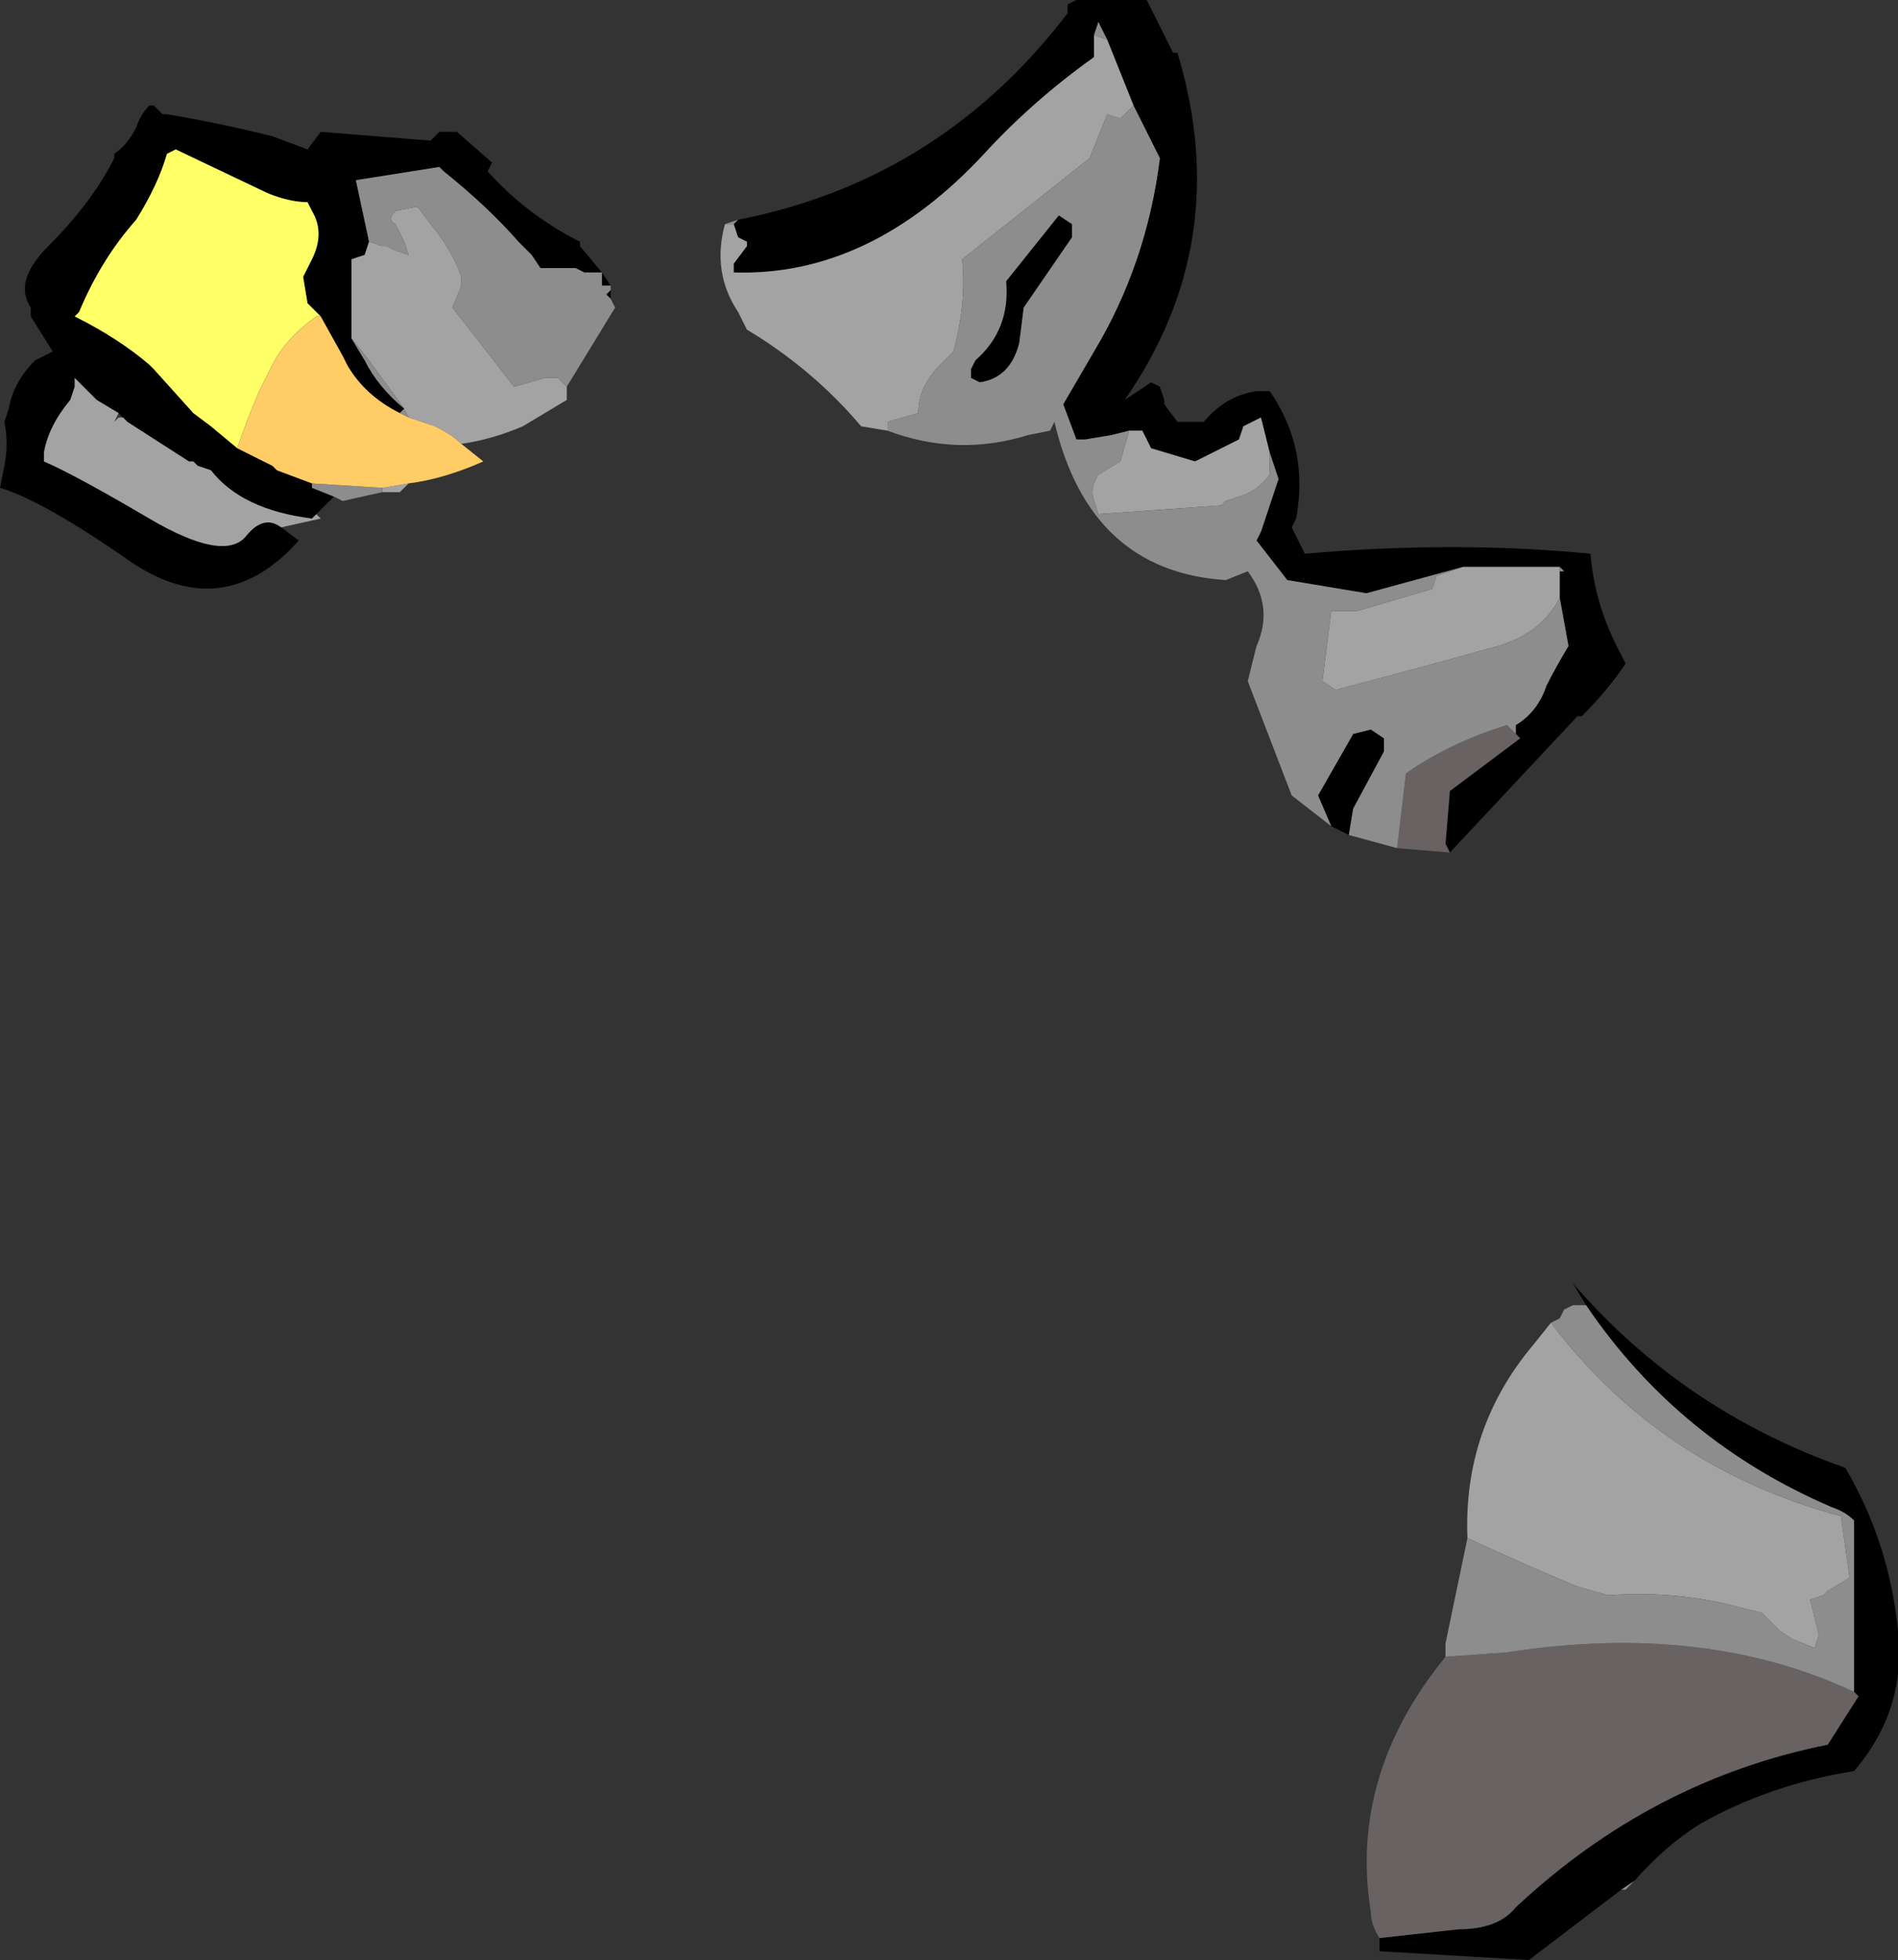 <?xml version="1.0" encoding="UTF-8" standalone="no"?>
<svg xmlns:ffdec="https://www.free-decompiler.com/flash" xmlns:xlink="http://www.w3.org/1999/xlink" ffdec:objectType="frame" height="156.1px" width="151.2px" xmlns="http://www.w3.org/2000/svg">
  <rect width="100%" height="100%" fill="#333333" stroke="none"/>
  <g transform="matrix(1.0, 0.0, 0.0, 1.0, 10.15, -0.35)">
    <use ffdec:characterId="164" height="22.3" transform="matrix(7.0, 0.0, 0.0, 7.0, -10.15, 0.35)" width="21.6" xlink:href="#shape0"/>
  </g>
  <defs>
    <g id="shape0" transform="matrix(1.0, 0.0, 0.0, 1.0, 1.45, -0.05)">
      <path d="M6.95 2.55 Q9.25 2.1 10.7 0.2 L10.7 0.1 10.8 0.05 11.6 0.05 11.9 0.65 11.95 0.65 Q12.6 2.8 11.35 4.6 L11.65 4.4 11.75 4.45 11.8 4.6 11.8 4.65 11.95 4.85 12.25 4.85 Q12.5 4.55 12.85 4.5 L13.0 4.5 Q13.45 5.15 13.3 5.95 L13.25 6.05 13.4 6.35 Q15.1 6.2 16.65 6.35 16.7 6.95 17.0 7.5 L17.05 7.6 Q16.85 7.9 16.55 8.2 L16.5 8.2 15.05 9.75 15.0 9.65 15.05 9.05 15.85 8.45 15.8 8.4 15.8 8.3 Q16.05 8.15 16.15 7.85 16.25 7.65 16.4 7.4 L16.3 6.85 16.3 6.55 16.35 6.55 16.3 6.5 15.2 6.5 14.1 6.8 13.2 6.65 12.85 6.2 12.9 6.1 13.1 5.5 13.0 5.2 12.9 4.8 12.7 4.9 12.65 5.05 12.15 5.3 11.65 5.15 11.55 4.95 11.4 4.95 11.2 5.0 10.9 5.05 10.8 5.05 10.65 4.65 11.0 4.05 Q11.6 3.05 11.75 1.85 L11.45 1.25 11.15 0.5 11.05 0.3 11.0 0.45 11.0 0.7 Q10.3 1.2 9.75 1.8 8.45 3.2 6.9 3.15 L6.9 3.05 7.05 2.85 7.05 2.8 6.95 2.75 6.9 2.6 6.95 2.55 M13.9 9.55 L13.7 9.45 13.55 9.1 13.95 8.4 14.15 8.35 14.3 8.45 14.3 8.6 13.95 9.25 13.9 9.55 M10.75 2.6 L10.75 2.75 10.2 3.55 10.15 3.95 Q10.05 4.35 9.7 4.4 L9.6 4.35 9.6 4.25 9.65 4.15 Q10.05 3.8 10.0 3.25 L10.6 2.5 10.75 2.6 M1.75 6.05 L1.95 6.2 Q1.1 7.15 0.05 6.45 -0.95 5.75 -1.45 5.6 L-1.4 5.35 Q-1.35 5.1 -1.4 4.85 L-1.35 4.7 Q-1.3 4.4 -1.05 4.15 -0.95 4.1 -0.85 4.05 L-1.1 3.65 -1.1 3.55 Q-1.3 3.25 -0.9 2.85 -0.4 2.35 -0.15 1.85 L-0.15 1.8 Q0.0 1.7 0.1 1.5 0.15 1.35 0.25 1.25 L0.3 1.25 0.4 1.35 0.45 1.35 Q1.05 1.45 1.65 1.6 L2.05 1.75 2.2 1.55 3.45 1.65 3.55 1.55 3.75 1.55 4.15 1.9 4.1 2.0 Q4.55 2.5 5.15 2.8 L5.15 2.85 5.4 3.15 5.2 3.15 5.1 3.1 4.7 3.1 4.6 2.95 4.45 2.8 Q4.1 2.4 3.6 2.0 L3.55 1.95 2.6 2.1 2.75 2.8 2.7 2.95 2.55 3.0 2.55 3.9 2.7 4.15 Q2.85 4.45 3.15 4.7 L3.1 4.75 Q2.7 4.55 2.5 4.2 L2.45 4.1 2.2 3.65 2.05 3.5 2.0 3.2 2.1 3.0 Q2.25 2.7 2.1 2.45 L2.05 2.35 Q1.85 2.35 1.6 2.25 L0.55 1.75 0.45 1.8 Q0.35 2.15 0.1 2.55 -0.3 3.0 -0.55 3.6 L-0.6 3.65 Q-0.1 3.9 0.25 4.2 L0.3 4.25 0.75 4.75 0.95 4.9 1.25 5.15 1.65 5.35 1.7 5.4 2.1 5.55 2.1 5.6 2.35 5.7 2.15 5.9 2.1 5.95 Q1.3 5.85 0.95 5.4 L0.8 5.35 0.75 5.3 0.7 5.3 0.0 4.85 -0.05 4.8 -0.1 4.75 -0.35 4.6 -0.6 4.35 -0.6 4.45 -0.65 4.6 Q-0.9 4.9 -0.95 5.2 L-0.95 5.3 Q-0.6 5.45 0.25 5.95 1.1 6.45 1.35 6.15 1.55 5.9 1.75 6.05 M5.4 3.15 L5.5 3.3 5.4 3.3 5.4 3.15 M5.5 3.35 L5.5 3.45 5.45 3.4 5.5 3.35 M19.65 19.3 L19.65 17.35 Q19.55 17.25 19.4 17.2 17.65 16.45 16.6 14.9 L16.45 14.65 Q17.7 16.1 19.55 16.75 20.05 17.6 20.15 18.6 20.25 19.5 19.65 20.2 18.7 20.35 17.9 20.8 17.5 21.05 17.15 21.45 L17.0 21.55 15.95 22.35 14.25 22.25 14.25 22.1 15.15 22.0 Q15.6 22.0 15.8 21.75 17.35 20.3 19.35 19.9 L19.7 19.35 19.65 19.3 M16.85 18.2 L16.85 18.2" fill="#000000" fill-rule="evenodd" stroke="none"/>
      <path d="M6.9 2.6 L6.95 2.75 7.05 2.8 7.05 2.85 6.9 3.05 6.9 3.15 Q8.45 3.2 9.75 1.8 10.3 1.2 11.0 0.7 L11.0 0.45 11.15 0.5 11.45 1.25 11.3 1.4 11.15 1.35 10.95 1.85 9.5 3.0 Q9.55 3.5 9.4 4.05 L9.25 4.2 Q9.0 4.45 9.0 4.75 L8.65 4.85 8.65 4.95 8.35 4.9 Q7.8 4.25 7.05 3.8 L6.95 3.6 Q6.65 3.15 6.8 2.6 L6.9 2.6 M11.4 4.95 L11.55 4.95 11.65 5.15 12.15 5.3 12.65 5.05 12.7 4.9 12.9 4.8 13.0 5.2 13.0 5.45 Q12.85 5.65 12.65 5.7 L12.5 5.75 12.45 5.8 11.05 5.9 11.0 5.75 Q10.95 5.6 11.05 5.45 L11.3 5.3 11.4 4.95 M15.2 6.5 L16.3 6.5 16.3 6.55 16.3 6.85 Q16.1 7.25 15.6 7.4 14.7 7.65 13.75 7.9 L13.6 7.8 13.7 7.0 14.0 7.0 14.85 6.75 14.9 6.6 15.2 6.5 M1.75 6.05 Q1.55 5.9 1.35 6.15 1.1 6.45 0.25 5.95 -0.6 5.45 -0.95 5.3 L-0.95 5.2 Q-0.9 4.9 -0.65 4.6 L-0.6 4.45 -0.6 4.35 -0.35 4.6 -0.1 4.75 -0.15 4.85 -0.1 4.8 -0.05 4.8 0.0 4.85 0.7 5.3 0.75 5.3 0.8 5.35 0.95 5.4 Q1.3 5.85 2.1 5.95 L2.15 5.9 2.2 5.95 1.75 6.05 M2.55 3.9 L2.55 3.0 2.7 2.95 2.75 2.8 2.9 2.85 2.95 2.85 3.05 2.9 3.2 2.95 3.15 2.8 3.05 2.6 Q2.95 2.55 3.05 2.45 L3.3 2.4 3.45 2.6 Q3.7 2.9 3.8 3.2 L3.8 3.3 3.7 3.55 4.4 4.45 4.75 4.35 4.9 4.35 5.0 4.45 5.0 4.6 Q4.75 4.75 4.5 4.9 4.15 5.05 3.8 5.1 3.7 5.0 3.5 4.9 L3.2 4.8 3.15 4.7 2.75 4.15 2.55 3.9 M3.2 5.55 L3.1 5.65 2.9 5.65 2.9 5.6 3.2 5.55 M16.2 15.1 Q17.45 16.75 19.5 17.3 L19.6 18.0 19.35 18.15 19.3 18.2 19.15 18.25 19.25 18.65 19.2 18.8 18.95 18.7 18.8 18.6 18.6 18.4 18.2 18.3 Q17.55 18.15 16.85 18.2 L16.5 18.1 Q15.9 17.85 15.25 17.55 15.2 16.3 16.0 15.35 L16.2 15.1 M16.85 18.2 L16.85 18.2" fill="#a3a3a3" fill-rule="evenodd" stroke="none"/>
      <path d="M15.8 8.4 L15.85 8.45 15.05 9.05 15.0 9.65 15.05 9.75 14.45 9.7 14.55 8.85 Q15.05 8.5 15.7 8.3 L15.8 8.4 M19.65 19.3 L19.7 19.35 19.35 19.9 Q17.35 20.3 15.8 21.75 15.6 22.0 15.15 22.0 L14.25 22.1 Q14.15 21.95 14.15 21.8 13.9 20.25 15.0 18.9 L15.7 18.85 Q17.95 18.5 19.65 19.3" fill="#686262" fill-rule="evenodd" stroke="none"/>
      <path d="M6.95 2.55 L6.9 2.6 6.8 2.6 6.95 2.55 M11.0 0.45 L11.05 0.3 11.15 0.5 11.0 0.45 M11.45 1.25 L11.75 1.85 Q11.6 3.05 11.0 4.05 L10.65 4.65 10.8 5.05 10.9 5.05 11.2 5.0 11.4 4.95 11.3 5.3 11.05 5.45 Q10.95 5.6 11.0 5.75 L11.05 5.9 12.45 5.8 12.5 5.75 12.65 5.7 Q12.85 5.65 13.0 5.45 L13.0 5.2 13.1 5.5 12.9 6.1 12.85 6.2 13.2 6.65 14.1 6.8 15.2 6.5 14.9 6.6 14.85 6.75 14.0 7.0 13.7 7.0 13.6 7.8 13.75 7.9 Q14.7 7.65 15.6 7.4 16.1 7.25 16.3 6.85 L16.4 7.4 Q16.25 7.65 16.15 7.85 16.05 8.15 15.8 8.3 L15.8 8.4 15.7 8.3 Q15.05 8.5 14.55 8.85 L14.45 9.7 13.9 9.55 13.95 9.25 14.3 8.6 14.3 8.45 14.15 8.35 13.95 8.4 13.55 9.1 13.7 9.45 13.25 9.1 12.75 7.8 12.85 7.4 Q13.05 6.95 12.75 6.55 L12.5 6.65 Q10.95 6.55 10.55 4.85 L10.5 4.95 10.25 5.0 Q9.45 5.25 8.65 4.95 L8.65 4.85 9.0 4.75 Q9.0 4.45 9.25 4.2 L9.4 4.05 Q9.55 3.5 9.5 3.0 L10.95 1.85 11.15 1.35 11.3 1.4 11.45 1.25 M16.3 6.5 L16.35 6.55 16.3 6.55 16.3 6.5 M10.75 2.6 L10.6 2.5 10.0 3.25 Q10.05 3.8 9.65 4.15 L9.6 4.25 9.6 4.35 9.7 4.4 Q10.05 4.35 10.15 3.95 L10.2 3.55 10.75 2.75 10.75 2.6 M2.35 5.7 L2.1 5.6 2.1 5.55 2.9 5.6 2.9 5.65 2.45 5.75 2.35 5.7 M3.1 4.75 L3.15 4.7 Q2.85 4.45 2.7 4.15 L2.55 3.9 2.75 4.15 3.15 4.7 3.2 4.8 3.1 4.75 M2.75 2.8 L2.6 2.1 3.55 1.95 3.6 2.0 Q4.1 2.4 4.45 2.8 L4.6 2.95 4.7 3.1 5.1 3.1 5.2 3.15 5.4 3.15 5.4 3.3 5.5 3.3 5.5 3.35 5.45 3.4 5.5 3.45 5.55 3.55 5.0 4.45 4.9 4.35 4.75 4.35 4.4 4.45 3.7 3.55 3.8 3.3 3.8 3.2 Q3.7 2.9 3.45 2.6 L3.3 2.4 3.05 2.45 Q2.95 2.55 3.05 2.6 L3.15 2.8 3.2 2.95 3.05 2.9 2.95 2.85 2.9 2.85 2.75 2.8 M16.6 14.9 Q17.65 16.45 19.4 17.2 19.55 17.25 19.65 17.35 L19.65 19.3 Q17.95 18.5 15.7 18.85 L15.0 18.9 Q15.0 18.8 15.0 18.75 L15.25 17.55 Q15.9 17.85 16.5 18.1 L16.85 18.2 Q17.55 18.15 18.2 18.3 L18.6 18.4 18.8 18.6 18.95 18.7 19.2 18.8 19.25 18.65 19.15 18.25 19.3 18.2 19.35 18.15 19.6 18.0 19.5 17.3 Q17.45 16.75 16.2 15.1 L16.3 15.05 16.35 14.95 16.45 14.9 16.6 14.9 M17.0 21.55 L17.15 21.45 17.05 21.55 17.0 21.55" fill="#8d8d8d" fill-rule="evenodd" stroke="none"/>
      <path d="M1.7 5.4 L1.65 5.35 1.7 5.4 M1.25 5.15 L0.95 4.9 0.75 4.75 0.3 4.25 0.25 4.2 Q-0.1 3.9 -0.6 3.65 L-0.55 3.6 Q-0.3 3.0 0.1 2.55 0.35 2.15 0.45 1.8 L0.55 1.75 1.6 2.25 Q1.85 2.35 2.05 2.35 L2.1 2.45 Q2.25 2.7 2.1 3.0 L2.0 3.2 2.05 3.5 2.2 3.65 2.15 3.65 Q1.8 3.9 1.65 4.2 L1.5 4.5 Q1.35 4.85 1.25 5.15" fill="#ffff66" fill-rule="evenodd" stroke="none"/>
      <path d="M2.1 5.55 L1.7 5.4 1.65 5.35 1.25 5.15 Q1.35 4.85 1.5 4.5 L1.65 4.2 Q1.8 3.9 2.15 3.65 L2.2 3.65 2.45 4.1 2.5 4.2 Q2.7 4.55 3.1 4.75 L3.2 4.8 3.5 4.9 Q3.7 5.0 3.8 5.1 L4.05 5.3 Q3.6 5.5 3.2 5.55 L2.9 5.6 2.1 5.55" fill="#ffcc66" fill-rule="evenodd" stroke="none"/>
    </g>
  </defs>
</svg>
